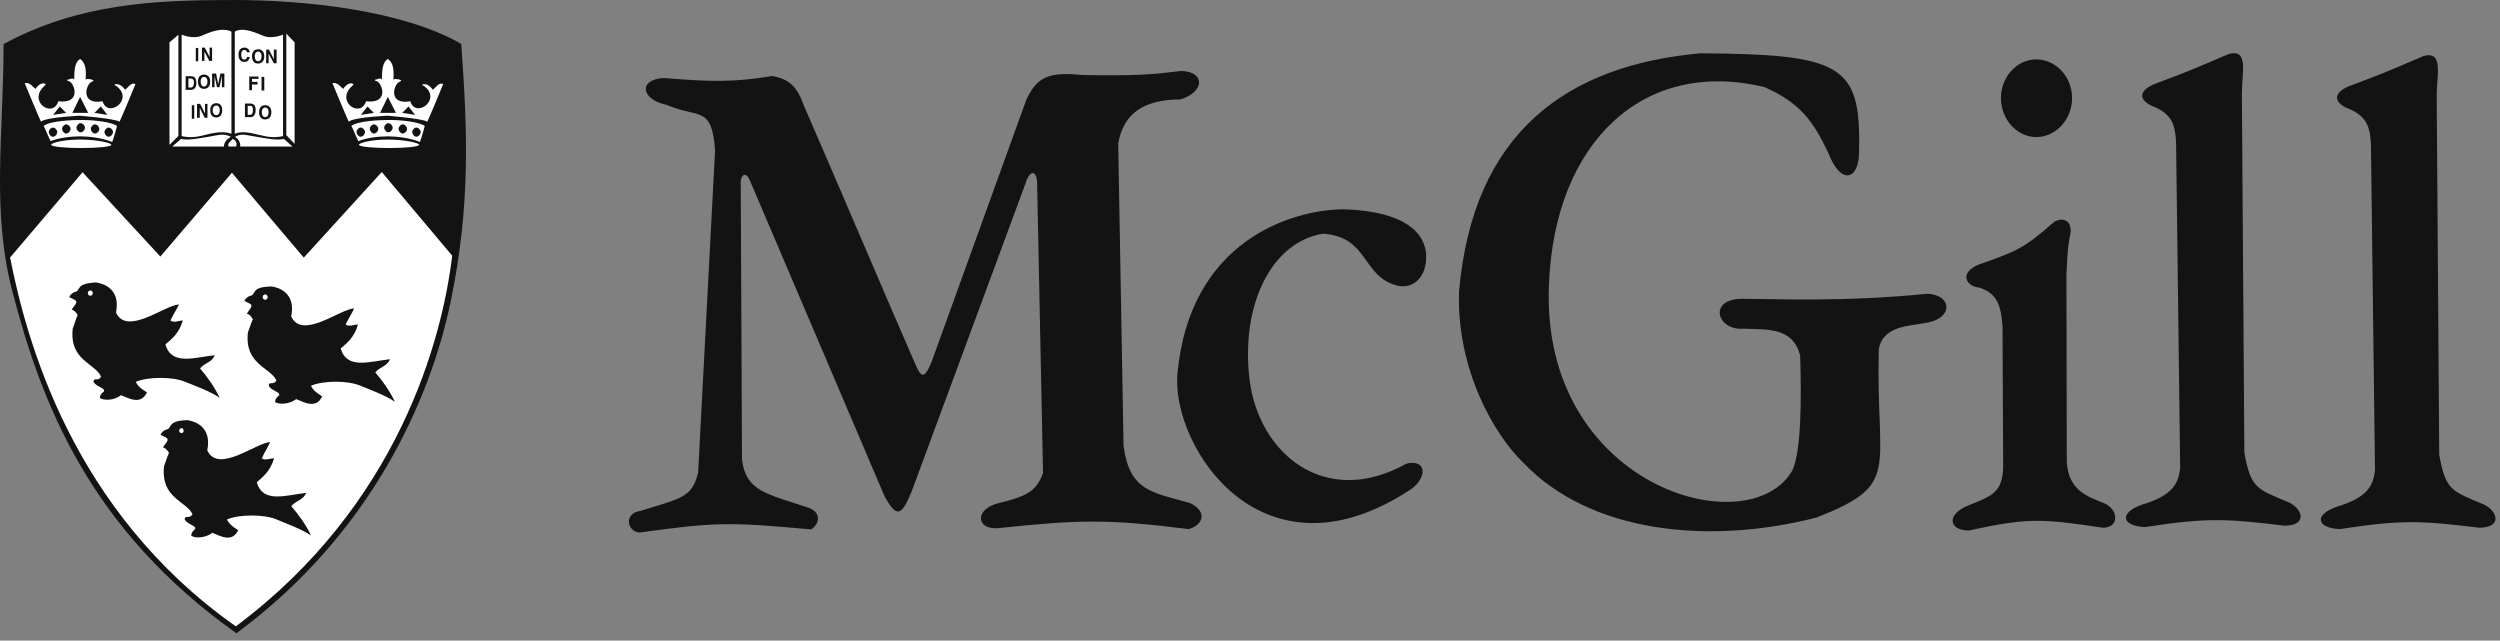 <svg width="281" height="72" viewBox="0 0 281 72" fill="none" xmlns="http://www.w3.org/2000/svg">
<rect x="0" y="0" width="281" height="72" fill="#808080" stroke="none"/>
<path fill-rule="evenodd" clip-rule="evenodd" d="M1.384 32.727C-0.982 23.603 0.402 15.161 0.402 4.951C8.836 0.412 17.187 1.11368e-05 26.238 1.11368e-05C34.063 1.11368e-05 45.161 1.094 51.845 4.936C52.53 14.562 52.924 23.034 50.641 33.97C48.357 44.906 41.715 60.014 26.569 71.176C10.04 59.446 4.636 45.266 1.384 32.727" fill="#131313"/>
<path fill-rule="evenodd" clip-rule="evenodd" d="M9.277 19.359L1.133 28.947C2.96 38.138 8.032 57.404 26.505 70.4C44.813 56.759 49.719 38.063 50.825 28.737L42.91 19.336L34.144 28.955L26.069 19.419L18.022 28.835L9.277 19.359" fill="white"/>
<path fill-rule="evenodd" clip-rule="evenodd" d="M47.614 9.633C47.532 9.633 47.324 9.544 47.614 9.454C47.78 9.454 48.195 9.454 48.651 10.082C48.858 9.993 49.315 9.185 49.812 9.454C49.812 9.499 48.195 13.36 48.029 13.674C47.324 13.27 43.178 13.001 43.592 13.001C43.924 13.001 39.818 13.136 39.196 13.674C38.989 13.27 37.372 9.364 37.372 9.364C37.869 9.14 38.408 9.903 38.574 9.993C38.989 9.364 39.404 9.364 39.486 9.364C39.901 9.454 39.652 9.544 39.611 9.633C37.62 11.384 40.523 13.36 41.145 11.384C43.716 11.698 43.011 9.454 42.389 9.14C41.891 9.005 42.223 8.915 42.389 8.915C42.596 8.781 42.928 8.781 42.928 9.005C42.928 7.792 43.011 6.984 43.592 6.625C44.214 7.074 44.297 7.792 44.214 9.005C44.297 8.781 44.587 8.915 44.836 8.915C44.919 9.005 45.334 9.005 44.919 9.185C44.214 9.454 43.592 11.833 46.122 11.384C46.702 13.36 49.771 11.16 47.614 9.633V9.633ZM45.914 11.967L46.661 12.911L45.209 12.687L45.914 11.967ZM43.592 10.89L44.505 12.687H42.721L43.592 10.89ZM41.311 11.967L40.565 12.911L42.016 12.687L41.311 11.967Z" fill="white"/>
<path fill-rule="evenodd" clip-rule="evenodd" d="M40.279 15.864C39.989 15.325 39.657 14.383 39.491 14.158C40.197 13.575 42.809 13.485 43.763 13.485C45.172 13.485 47.122 13.71 47.744 14.158C47.744 14.158 47.454 15.281 47.205 15.954C46.084 15.505 44.592 15.325 43.597 15.325C42.477 15.325 41.15 15.505 40.279 15.864V15.864ZM46.789 14.338C47.038 14.338 47.287 14.607 47.287 14.832C47.287 15.101 47.038 15.37 46.789 15.37C46.583 15.37 46.333 15.101 46.333 14.832C46.333 14.607 46.583 14.338 46.789 14.338ZM45.255 13.979C45.504 13.979 45.753 14.248 45.753 14.473C45.753 14.742 45.504 15.011 45.255 15.011C45.048 15.011 44.799 14.742 44.799 14.473C44.799 14.248 45.048 13.979 45.255 13.979ZM43.638 13.844C43.887 13.844 44.136 14.114 44.136 14.338C44.136 14.607 43.887 14.877 43.638 14.877C43.431 14.877 43.182 14.607 43.182 14.338C43.182 14.114 43.431 13.844 43.638 13.844ZM42.021 13.979C42.27 13.979 42.519 14.248 42.519 14.473C42.519 14.742 42.27 15.011 42.021 15.011C41.814 15.011 41.565 14.742 41.565 14.473C41.565 14.248 41.814 13.979 42.021 13.979ZM40.528 14.338C40.777 14.338 41.026 14.607 41.026 14.832C41.026 15.101 40.777 15.37 40.528 15.37C40.321 15.37 40.072 15.101 40.072 14.832C40.072 14.607 40.321 14.338 40.528 14.338Z" fill="white"/>
<path fill-rule="evenodd" clip-rule="evenodd" d="M43.589 15.686C45.413 15.686 47.104 16.052 47.104 16.272C47.104 16.491 45.616 16.637 43.724 16.637C41.899 16.637 40.344 16.491 40.344 16.272C40.344 16.052 41.764 15.686 43.589 15.686" fill="white"/>
<path fill-rule="evenodd" clip-rule="evenodd" d="M20.418 3.891C20.418 3.891 21.661 4.452 22.698 4.003C23.941 3.442 25.116 3.105 26.015 3.554V15.038C25.255 14.739 24.252 14.851 23.112 15.151C21.972 15.45 21.316 15.487 20.418 15.3V3.891ZM23.907 12.383C23.907 11.971 24.149 11.859 24.322 11.859C24.46 11.859 24.702 11.971 24.702 12.383C24.702 12.832 24.46 12.944 24.322 12.944C24.149 12.944 23.907 12.832 23.907 12.383ZM23.63 12.383C23.63 13.131 24.114 13.206 24.322 13.206C24.494 13.206 24.978 13.131 24.978 12.383C24.978 11.672 24.494 11.597 24.322 11.597C24.114 11.597 23.63 11.672 23.63 12.383ZM23.043 12.757L22.49 11.672H22.145V13.243H22.456V12.121L23.008 13.243H23.319V11.672H23.043V12.757ZM21.558 13.355H21.834V11.822H21.558V13.355ZM25.22 8.268H24.771L24.529 9.465L24.287 8.268H23.838V9.801H24.114V8.529L24.391 9.801H24.667L24.944 8.529V9.801H25.22V8.268ZM22.559 9.165C22.559 8.754 22.767 8.642 22.939 8.642C23.078 8.642 23.319 8.754 23.319 9.165C23.319 9.615 23.078 9.727 22.939 9.727C22.767 9.727 22.559 9.615 22.559 9.165ZM22.248 9.165C22.248 9.914 22.732 9.989 22.939 9.989C23.112 9.989 23.63 9.914 23.63 9.165C23.63 8.454 23.112 8.379 22.939 8.379C22.732 8.379 22.248 8.454 22.248 9.165ZM21.178 8.829H21.453C21.592 8.829 21.799 8.867 21.799 9.316C21.799 9.576 21.696 9.839 21.453 9.839H21.178V8.829ZM20.867 10.101H21.489C21.972 10.101 22.076 9.615 22.076 9.316C22.076 9.016 21.972 8.567 21.523 8.567H20.867V10.101ZM23.561 6.397L23.008 5.35H22.698V6.846H22.974V5.799L23.527 6.846H23.838V5.35H23.561V6.397ZM22.007 6.884H22.284V5.388H22.007V6.884Z" fill="white"/>
<path fill-rule="evenodd" clip-rule="evenodd" d="M20.052 3.9L19.05 4.761V16.282L20.052 15.272V3.9" fill="white"/>
<path fill-rule="evenodd" clip-rule="evenodd" d="M19.361 16.469L20.363 15.609C21.089 15.833 22.644 15.497 23.369 15.384C24.578 15.197 25.096 14.935 25.96 15.384C25.476 15.609 25.166 16.058 25.166 16.469H19.361Z" fill="white"/>
<path fill-rule="evenodd" clip-rule="evenodd" d="M32.871 16.469L31.904 15.609C31.074 15.833 29.657 15.497 28.897 15.384C27.584 15.197 27.17 14.935 26.41 15.384C26.79 15.609 27.066 16.058 26.997 16.469H32.871" fill="white"/>
<path fill-rule="evenodd" clip-rule="evenodd" d="M32.18 3.788L33.113 4.761V16.17L32.18 15.197V3.788Z" fill="white"/>
<path fill-rule="evenodd" clip-rule="evenodd" d="M31.815 3.891C31.815 3.891 30.572 4.452 29.535 4.003C28.222 3.442 27.151 3.105 26.39 3.554V15.038C27.047 14.739 27.911 14.851 29.086 15.151C30.261 15.45 30.882 15.487 31.815 15.3V3.891ZM27.531 13.168H28.153C28.636 13.168 28.74 12.682 28.74 12.345C28.74 12.046 28.636 11.635 28.153 11.635H27.531V13.168ZM27.842 11.896H28.118C28.256 11.896 28.429 11.934 28.429 12.383C28.429 12.645 28.36 12.906 28.118 12.906H27.842V11.896ZM29.12 12.607C29.12 13.355 29.604 13.43 29.811 13.43C29.984 13.43 30.502 13.355 30.502 12.607C30.502 11.896 29.984 11.822 29.811 11.822C29.604 11.822 29.12 11.896 29.12 12.607ZM29.431 12.607C29.431 12.196 29.639 12.084 29.811 12.084C29.95 12.084 30.191 12.196 30.191 12.607C30.191 13.056 29.95 13.168 29.811 13.168C29.639 13.168 29.431 13.056 29.431 12.607ZM28.325 9.503H28.947V9.203H28.325V8.867H29.051V8.604H28.015V10.138H28.325V9.503ZM29.397 10.176H29.708V8.642H29.397V10.176ZM28.084 5.873C28.049 5.649 27.876 5.35 27.462 5.35C27.081 5.35 26.805 5.612 26.805 6.135C26.805 6.696 27.081 6.959 27.462 6.959C27.807 6.959 28.015 6.735 28.084 6.397H27.773C27.738 6.584 27.634 6.696 27.462 6.696C27.185 6.696 27.116 6.434 27.116 6.135C27.116 5.724 27.323 5.612 27.462 5.612C27.703 5.612 27.738 5.799 27.773 5.873H28.084ZM28.325 6.323C28.325 7.07 28.809 7.146 29.017 7.146C29.189 7.146 29.708 7.07 29.708 6.323C29.708 5.613 29.189 5.538 29.017 5.538C28.809 5.538 28.325 5.613 28.325 6.323ZM28.636 6.323C28.636 5.912 28.844 5.799 29.017 5.799C29.155 5.799 29.397 5.912 29.397 6.323C29.397 6.771 29.155 6.884 29.017 6.884C28.844 6.884 28.636 6.771 28.636 6.323ZM30.779 6.66L30.226 5.574H29.915V7.108H30.191V6.023L30.779 7.108H31.09V5.574H30.779V6.66Z" fill="white"/>
<path fill-rule="evenodd" clip-rule="evenodd" d="M26.168 15.609C25.788 16.058 25.58 16.058 25.684 16.469H26.548C26.651 16.058 26.548 15.833 26.168 15.609Z" fill="white"/>
<path fill-rule="evenodd" clip-rule="evenodd" d="M8.173 36.939C8.296 36.625 8.574 35.731 8.731 35.416C8.574 35.127 8.296 34.825 8.061 34.825C8.173 34.535 8.642 34.148 8.574 33.895C8.441 33.641 8.262 33.677 7.782 33.387C7.938 33.036 8.296 32.819 8.53 32.783C8.809 32.723 8.809 32.312 9.233 32.058C9.724 31.805 10.226 31.805 10.784 31.744C11.543 31.84 13.585 32.432 13.039 35.127C14.266 37.821 18.596 34.233 20.114 34.233C19.823 34.825 19.444 35.416 19.154 36.021C19.556 36.335 20.114 36.021 20.549 36.021C20.114 37.52 19.277 38.111 18.596 38.715C19.277 41.12 21.844 40.177 24.131 39.924C23.864 40.733 22.926 40.805 22.491 41.41C23.272 42.328 24.131 43.512 24.689 44.708C23.662 43.983 21.531 43.21 20.817 42.92C19.444 42.328 16.632 42.328 15.26 42.92C15.527 43.512 16.074 43.814 16.52 44.103C15.806 45.614 14.411 44.708 13.585 44.418C12.882 45.022 11.577 45.058 11.219 44.708C11.219 44.708 11.219 44.321 11.655 44.031C11.923 43.596 10.818 43.512 10.516 42.92C10.516 42.364 11.063 42.92 11.364 42.328C10.661 40.805 7.782 40.516 8.173 36.939V36.939ZM10.159 32.65C10.316 32.65 10.427 32.783 10.427 32.94C10.427 33.109 10.316 33.242 10.159 33.242C9.992 33.242 9.869 33.109 9.869 32.94C9.869 32.783 9.992 32.65 10.159 32.65Z" fill="#131313"/>
<path fill-rule="evenodd" clip-rule="evenodd" d="M27.866 37.367C27.989 37.077 28.256 36.171 28.424 35.881C28.256 35.567 27.989 35.277 27.754 35.277C27.866 34.963 28.334 34.588 28.256 34.322C28.134 34.069 27.955 34.104 27.464 33.815C27.631 33.477 27.989 33.259 28.223 33.222C28.513 33.186 28.513 32.739 28.926 32.486C29.416 32.232 29.918 32.232 30.476 32.196C31.236 32.268 33.289 32.872 32.731 35.567C33.959 38.261 38.3 34.673 39.806 34.673C39.527 35.277 39.137 35.881 38.846 36.473C39.26 36.763 39.806 36.473 40.242 36.473C39.806 37.971 38.97 38.575 38.3 39.167C38.97 41.559 41.536 40.629 43.824 40.375C43.556 41.173 42.619 41.269 42.183 41.861C42.976 42.755 43.824 43.963 44.382 45.159C43.356 44.434 41.224 43.649 40.52 43.359C39.137 42.755 36.325 42.755 34.952 43.359C35.22 43.963 35.778 44.253 36.213 44.555C35.499 46.053 34.104 45.159 33.289 44.857C32.575 45.449 31.269 45.51 30.912 45.159C30.912 45.159 30.912 44.785 31.347 44.471C31.615 44.047 30.51 43.963 30.209 43.359C30.209 42.791 30.756 43.359 31.068 42.755C30.355 41.269 27.464 40.955 27.866 37.367V37.367ZM29.807 33.09C29.974 33.09 30.086 33.222 30.086 33.404C30.086 33.561 29.974 33.694 29.807 33.694C29.651 33.694 29.528 33.561 29.528 33.404C29.528 33.222 29.651 33.09 29.807 33.09Z" fill="#131313"/>
<path fill-rule="evenodd" clip-rule="evenodd" d="M18.442 52.394C18.553 52.104 18.832 51.198 19 50.908C18.832 50.618 18.553 50.304 18.319 50.304C18.442 50.014 18.911 49.615 18.832 49.362C18.711 49.108 18.509 49.156 18.04 48.854C18.208 48.504 18.553 48.298 18.8 48.25C19.067 48.213 19.067 47.779 19.503 47.525C19.971 47.26 20.495 47.26 21.042 47.223C21.79 47.319 23.855 47.9 23.297 50.618C24.524 53.312 28.865 49.7 30.361 49.7C30.093 50.304 29.691 50.908 29.423 51.512C29.814 51.802 30.361 51.512 30.807 51.512C30.361 52.998 29.546 53.602 28.865 54.206C29.546 56.611 32.113 55.656 34.401 55.403C34.133 56.2 33.173 56.297 32.738 56.901C33.53 57.794 34.401 58.99 34.959 60.187C33.932 59.462 31.79 58.701 31.086 58.386C29.691 57.794 26.902 57.794 25.507 58.386C25.786 58.99 26.344 59.305 26.779 59.594C26.065 61.08 24.681 60.187 23.855 59.884C23.129 60.489 21.835 60.537 21.489 60.187C21.489 60.187 21.489 59.812 21.902 59.498C22.192 59.088 21.076 58.99 20.763 58.386C20.763 57.843 21.321 58.386 21.634 57.794C20.931 56.297 18.04 56.007 18.442 52.394V52.394ZM20.407 48.117C20.529 48.117 20.641 48.25 20.641 48.431C20.641 48.552 20.529 48.686 20.407 48.686C20.261 48.686 20.139 48.552 20.139 48.431C20.139 48.25 20.261 48.117 20.407 48.117Z" fill="#131313"/>
<path fill-rule="evenodd" clip-rule="evenodd" d="M13.026 9.633C12.943 9.633 12.736 9.544 13.026 9.454C13.192 9.454 13.606 9.454 14.062 10.082C14.27 9.993 14.726 9.185 15.223 9.454C15.223 9.499 13.606 13.36 13.44 13.674C12.736 13.27 8.588 13.001 9.003 13.001C9.335 13.001 5.229 13.136 4.608 13.674C4.4 13.27 2.783 9.364 2.783 9.364C3.281 9.14 3.82 9.903 3.986 9.993C4.4 9.364 4.815 9.364 4.898 9.364C5.312 9.454 5.064 9.544 5.022 9.633C3.032 11.384 5.934 13.36 6.556 11.384C9.127 11.698 8.422 9.454 7.8 9.14C7.303 9.005 7.634 8.915 7.8 8.915C8.008 8.781 8.339 8.781 8.339 9.005C8.339 7.792 8.422 6.984 9.003 6.625C9.625 7.074 9.708 7.792 9.625 9.005C9.708 8.781 9.999 8.915 10.248 8.915C10.33 9.005 10.745 9.005 10.33 9.185C9.625 9.454 9.003 11.833 11.533 11.384C12.114 13.36 15.182 11.16 13.026 9.633V9.633ZM11.326 11.967L12.072 12.911L10.621 12.687L11.326 11.967ZM9.003 10.89L9.915 12.687H8.132L9.003 10.89ZM6.722 11.967L5.976 12.911L7.427 12.687L6.722 11.967Z" fill="white"/>
<path fill-rule="evenodd" clip-rule="evenodd" d="M5.69 15.864C5.4 15.325 5.068 14.383 4.902 14.158C5.608 13.575 8.22 13.485 9.174 13.485C10.584 13.485 12.533 13.71 13.154 14.158C13.154 14.158 12.864 15.281 12.615 15.954C11.496 15.505 10.003 15.325 9.008 15.325C7.888 15.325 6.561 15.505 5.69 15.864V15.864ZM12.201 14.338C12.45 14.338 12.698 14.607 12.698 14.832C12.698 15.101 12.45 15.37 12.201 15.37C11.993 15.37 11.745 15.101 11.745 14.832C11.745 14.607 11.993 14.338 12.201 14.338ZM10.667 13.979C10.915 13.979 11.164 14.248 11.164 14.473C11.164 14.742 10.915 15.011 10.667 15.011C10.459 15.011 10.21 14.742 10.21 14.473C10.21 14.248 10.459 13.979 10.667 13.979ZM9.049 13.844C9.298 13.844 9.547 14.114 9.547 14.338C9.547 14.607 9.298 14.877 9.049 14.877C8.842 14.877 8.593 14.607 8.593 14.338C8.593 14.114 8.842 13.844 9.049 13.844ZM7.432 13.979C7.681 13.979 7.93 14.248 7.93 14.473C7.93 14.742 7.681 15.011 7.432 15.011C7.225 15.011 6.976 14.742 6.976 14.473C6.976 14.248 7.225 13.979 7.432 13.979ZM5.939 14.338C6.187 14.338 6.437 14.607 6.437 14.832C6.437 15.101 6.187 15.37 5.939 15.37C5.732 15.37 5.483 15.101 5.483 14.832C5.483 14.607 5.732 14.338 5.939 14.338Z" fill="white"/>
<path fill-rule="evenodd" clip-rule="evenodd" d="M9 15.686C10.825 15.686 12.515 16.052 12.515 16.272C12.515 16.491 11.028 16.637 9.135 16.637C7.31 16.637 5.756 16.491 5.756 16.272C5.756 16.052 7.175 15.686 9 15.686" fill="white"/>
<path fill-rule="evenodd" clip-rule="evenodd" d="M228.888 6.677C231.071 6.677 232.902 8.621 232.902 11.022C232.902 13.423 231.071 15.406 228.888 15.406C226.705 15.406 224.909 13.423 224.909 11.022C224.909 8.621 226.705 6.677 228.888 6.677ZM266.95 52.8C266.774 54.706 265.965 55.964 262.654 56.955C260.049 57.869 260.366 59.356 263.007 59.471C270.119 58.366 272.337 58.556 278.71 59.319C281.211 59.28 280.788 57.527 279.239 56.727C275.506 55.163 274.907 55.125 274.169 51.122L273.886 10.717C273.886 8.392 274.697 5.685 272.408 6.295C268.148 8.125 267.795 8.278 263.923 9.726C261.88 10.679 262.654 11.746 264.133 12.28C266.211 13.194 266.387 14.567 266.493 16.206L266.95 52.8ZM245.05 52.571C244.874 54.478 244.063 55.735 240.754 56.727C238.149 57.641 238.465 59.128 241.106 59.242C248.219 58.137 250.437 58.328 256.81 59.09C259.31 59.051 258.887 57.298 257.338 56.497C253.606 54.935 253.007 54.897 252.267 50.894L251.986 10.488C251.986 8.163 252.796 5.456 250.507 6.067C246.246 7.896 245.895 8.048 242.021 9.497C239.979 10.45 240.754 11.518 242.233 12.051C244.311 12.966 244.486 14.338 244.592 15.977L245.05 52.571ZM225.085 36.676C224.909 34.618 224.663 33.017 222.48 32.33C220.93 32.178 220.192 30.653 222.409 29.738C226.846 28.176 227.48 27.908 230.895 24.936C231.951 24.325 233.184 24.821 232.585 26.88C232.339 28.442 232.374 29.166 232.268 30.844L232.304 51.886C232.48 55.316 234.945 55.888 236.529 56.574C238.113 57.26 238.254 59.28 236.388 59.319C229.487 58.289 227.972 58.175 221.318 59.623C219.1 59.662 218.607 57.832 221.354 56.765C224.1 55.697 225.015 55.201 225.156 52.648L225.085 36.676ZM163.996 32.788C165.545 14.834 176.178 7.325 191.143 5.99C206.917 6.104 209.171 7.248 208.959 16.778C209.065 20.209 206.952 21.009 205.473 17.121C203.784 13.614 202.375 11.594 198.361 9.802C184.77 6.486 174.7 15.939 174.101 32.026C173.151 54.706 196.601 61.339 201.459 52.877C202.481 50.665 202.481 44.795 202.339 39.954C201.494 36.752 198.678 37.057 195.931 36.942C192.973 37.172 191.918 33.55 195.897 33.588C199.734 33.588 207.128 33.97 216.635 33.017C219.451 33.131 219.663 35.914 216.213 36.333C214.734 36.638 211.6 36.599 211.177 39.268C210.825 53.067 213.783 54.401 204.171 58.175C191.918 61.3 178.714 59.852 171.249 52.038C167.904 48.836 163.715 41.479 163.996 32.788H163.996ZM132.342 42.013C133.715 27.07 145.158 23.563 151.039 23.524C158.01 23.754 160.228 26.231 160.299 28.747C160.369 31.263 158.715 32.597 156.919 32.064C153.081 30.996 153.82 26.612 148.715 26.269C142.941 27.184 139.454 34.198 140.44 42.584C141.426 50.97 148.926 57.222 158.081 52.114C160.299 51.581 160.475 53.562 158.679 54.935C141.849 66.141 131.638 50.17 132.342 42.013V42.013ZM80.372 16.93C80.02 11.784 78.541 13.347 74.915 11.784C71.992 11.175 71.745 8.887 74.632 8.773C79.844 9.192 82.449 9.269 86.78 8.544C88.752 8.887 89.597 9.764 90.336 11.823C93.963 20.133 99.244 32.597 102.872 40.907C103.505 42.393 103.857 42.699 104.667 40.792L115.371 11.175C116.568 8.658 117.871 8.048 121.603 8.43C128.046 8.544 129.63 8.353 132.8 7.973C135.546 8.087 135.37 10.374 132.659 11.175C128.504 11.213 126.321 12.737 125.688 16.091L126.286 50.094C126.955 55.163 129.384 55.316 133.75 56.536C135.722 57.489 135.3 58.975 133.609 59.471C124.491 58.328 121.321 58.403 112.272 59.356C109.667 59.623 109.491 57.184 112.308 56.536C115.652 55.735 116.497 55.087 117.237 53.182L116.568 20.399C116.463 19.103 115.722 19.103 115.265 20.628L102.484 55.201C101.287 58.137 100.759 58.137 99.456 55.849L84.351 20.438C83.893 19.217 83.33 19.599 83.259 20.361L83.4 51.618C83.823 55.24 86.147 55.468 90.865 57.07C92.202 57.527 92.273 58.746 91.181 59.508C81.956 58.671 80.477 58.671 71.922 59.852C70.584 59.852 69.949 57.717 72.027 57.412C76.569 56.002 77.802 55.926 78.471 53.105L80.372 16.93" fill="#131313"/>
</svg>
